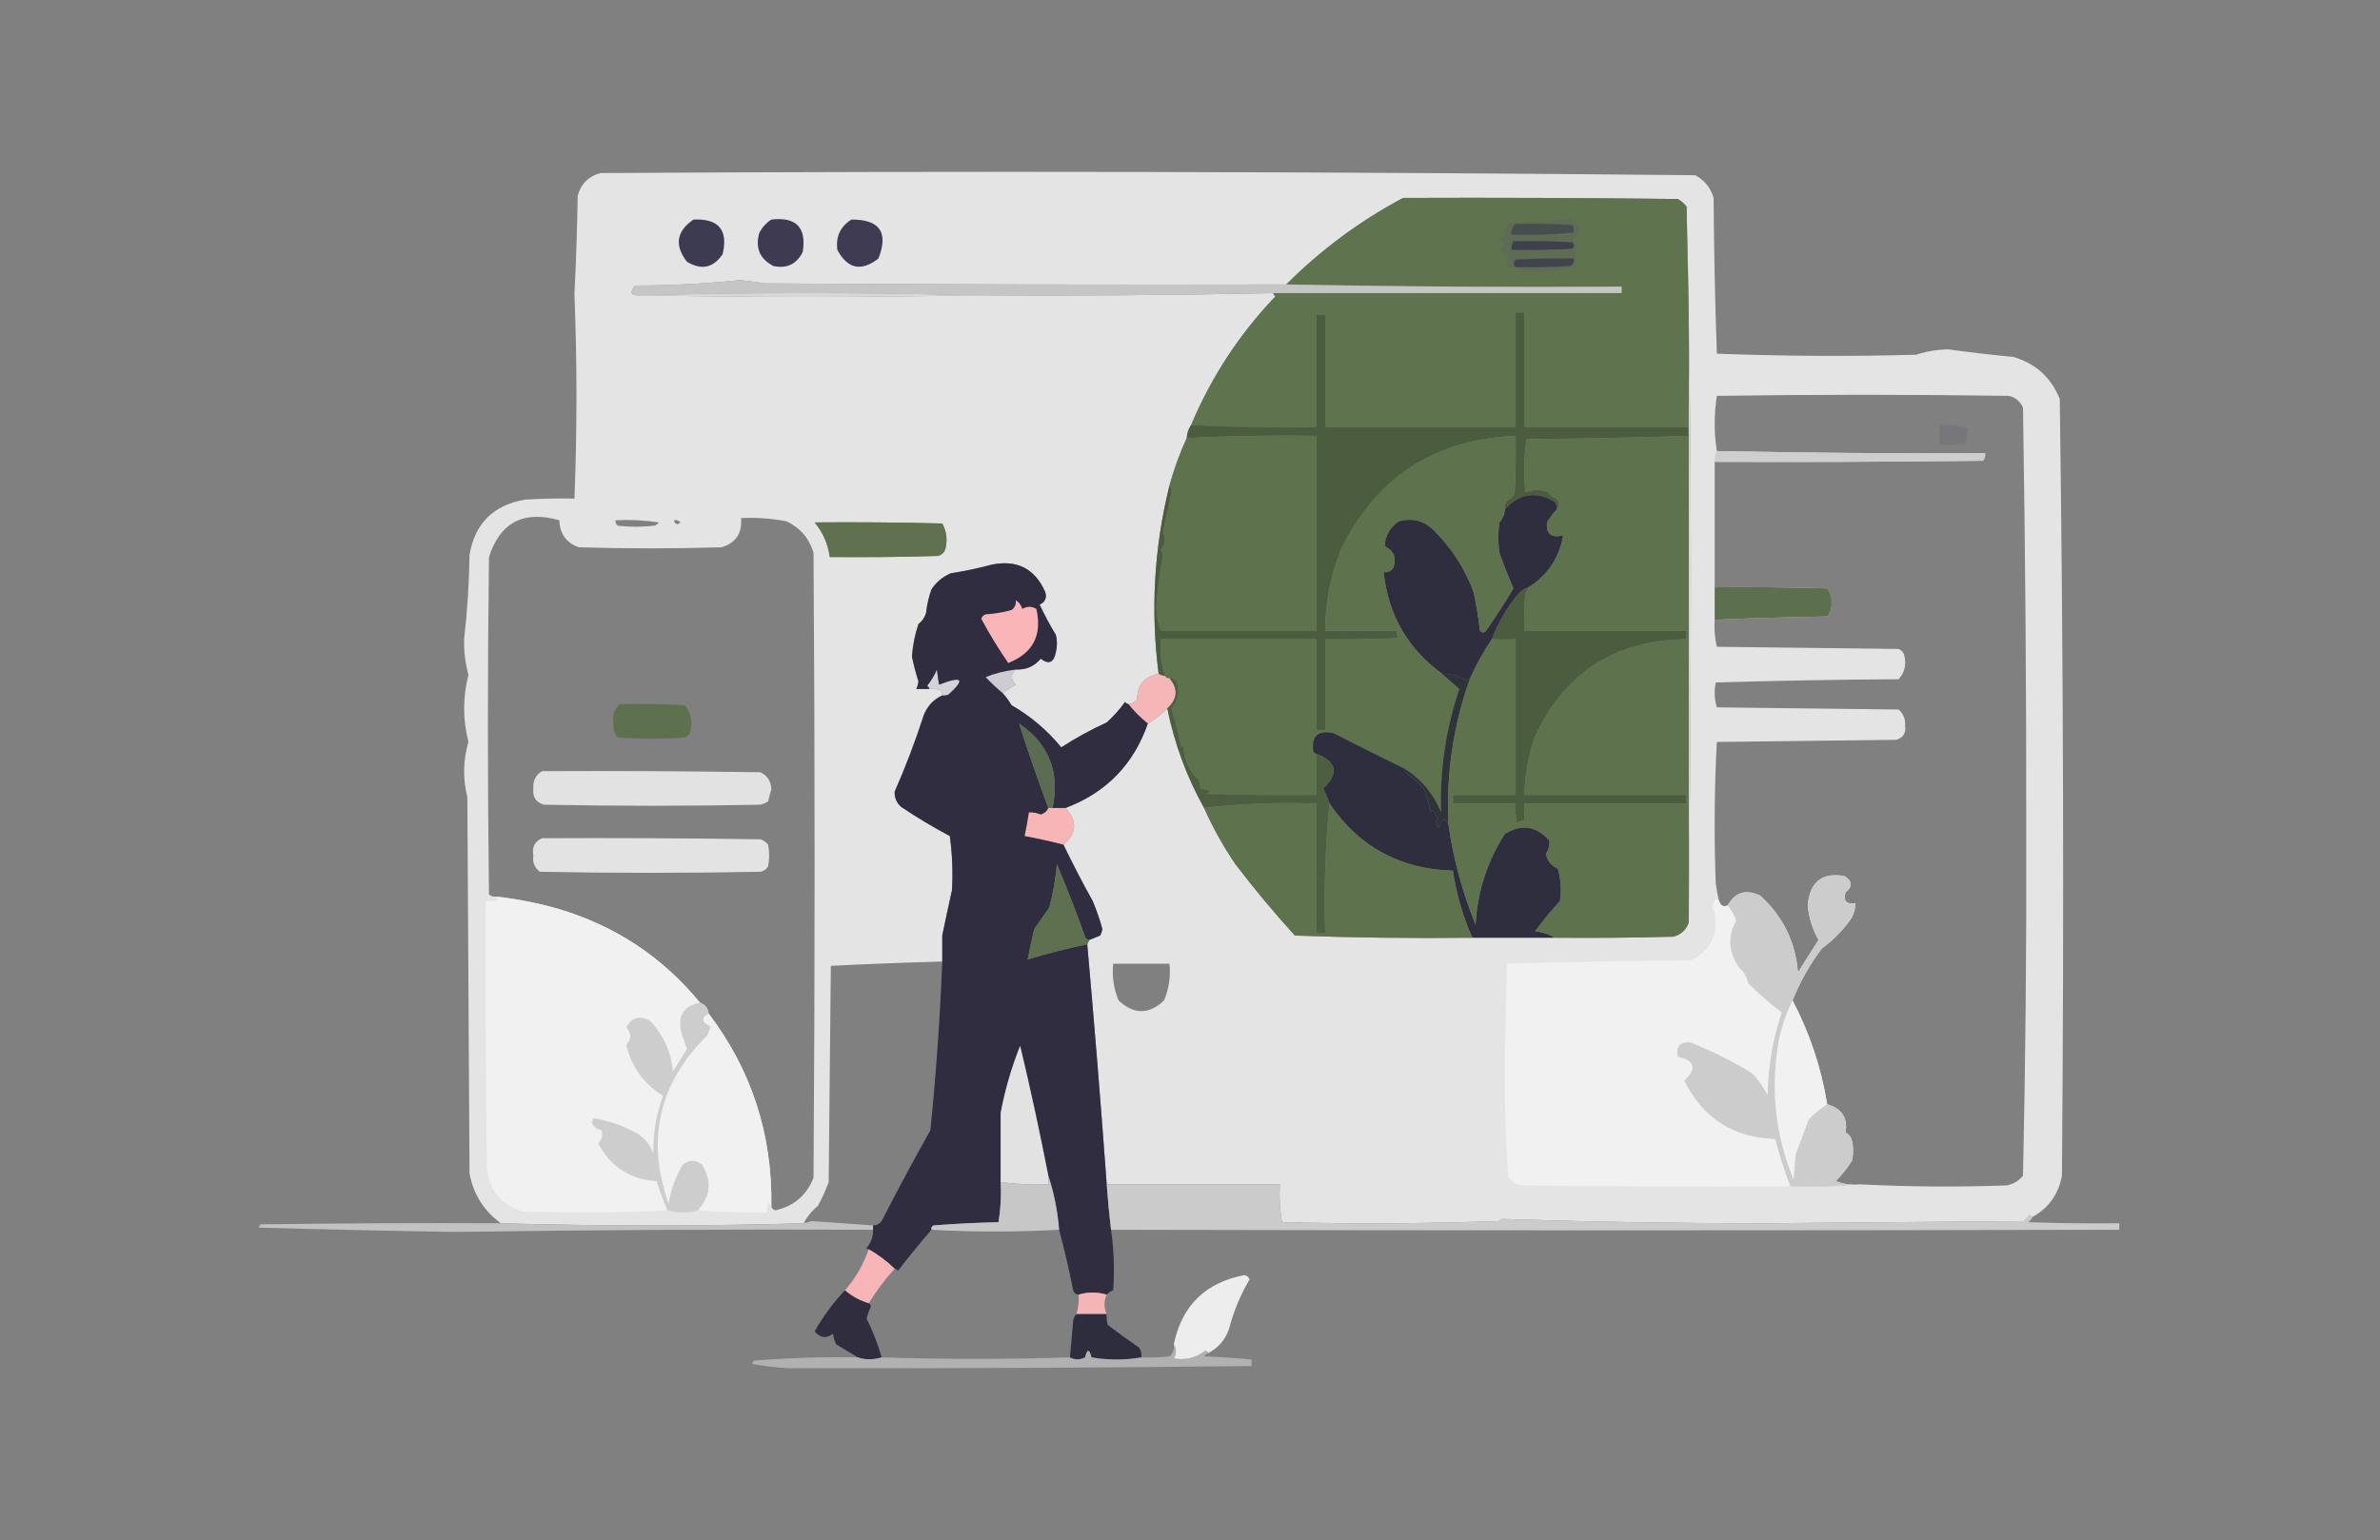 <?xml version="1.0" encoding="UTF-8"?>
<!DOCTYPE svg PUBLIC "-//W3C//DTD SVG 1.1//EN" "http://www.w3.org/Graphics/SVG/1.1/DTD/svg11.dtd">
<svg xmlns="http://www.w3.org/2000/svg" version="1.1" width="1100px" height="712px" style="shape-rendering:geometricPrecision; text-rendering:geometricPrecision; image-rendering:optimizeQuality; fill-rule:evenodd; clip-rule:evenodd" xmlns:xlink="http://www.w3.org/1999/xlink">
<rect width="100%" height="100%" fill="#808080" stroke="none"/>
<g><path style="opacity:0.984" fill="#e5e5e5" d="M 939.5,562.5 C 938.883,562.389 938.383,562.056 938,561.5C 937.355,562.646 936.522,563.646 935.5,564.5C 895.333,564.833 855.167,565.167 815,565.5C 774.455,565.497 734.122,564.83 694,563.5C 693.617,564.056 693.117,564.389 692.5,564.5C 684.994,560.197 679.827,553.864 677,545.5C 676.215,511.808 675.049,478.308 673.5,445C 652.01,445.827 630.51,445.66 609,444.5C 603.201,444.434 597.534,445.101 592,446.5C 591.5,480.165 591.333,513.832 591.5,547.5C 564.833,547.5 538.167,547.5 511.5,547.5C 508.801,510.479 505.801,473.479 502.5,436.5C 502.833,435.833 503.167,435.167 503.5,434.5C 505.167,433.833 506.833,433.167 508.5,432.5C 538.5,432.5 568.5,432.5 598.5,432.5C 625.789,433.483 653.122,433.816 680.5,433.5C 693.167,433.5 705.833,433.5 718.5,433.5C 736.836,433.667 755.17,433.5 773.5,433C 776.961,432.038 779.295,429.872 780.5,426.5C 781.167,371.501 781.5,316.334 781.5,261C 781.5,205.496 780.833,150.329 779.5,95.5C 778.426,94.115 777.093,92.949 775.5,92C 733.168,91.5 690.835,91.333 648.5,91.5C 526.444,91.006 404.444,91.506 282.5,93C 280.513,94.319 279.346,96.152 279,98.5C 278.833,104 278.667,109.5 278.5,115C 278.506,153.141 278.673,191.308 279,229.5C 305.428,230.329 331.928,230.829 358.5,231C 365.935,232.211 371.935,235.711 376.5,241.5C 380.374,246.109 382.707,251.442 383.5,257.5C 383.334,261.846 383.501,266.179 384,270.5C 384.75,271.126 385.584,271.626 386.5,272C 401.163,272.5 415.83,272.667 430.5,272.5C 429.242,276.036 428.409,279.703 428,283.5C 427.303,285.584 426.136,287.251 424.5,288.5C 410.753,287.862 397.253,288.529 384,290.5C 383.207,294.423 383.374,298.256 384.5,302C 396.837,302.487 409.171,302.987 421.5,303.5C 422.267,307.274 423.267,311.107 424.5,315C 424.352,316.256 424.018,317.423 423.5,318.5C 411.829,318.333 400.162,318.5 388.5,319C 387.584,319.374 386.75,319.874 386,320.5C 383.584,357.104 382.917,393.771 384,430.5C 400.929,432.478 418.095,433.144 435.5,432.5C 435.5,436.5 435.5,440.5 435.5,444.5C 418.386,444.97 401.219,445.636 384,446.5C 383.667,479.833 383.333,513.167 383,546.5C 381.607,550.286 379.941,553.952 378,557.5C 375.218,559.771 373.051,562.437 371.5,565.5C 325.139,566.824 278.473,566.824 231.5,565.5C 223.645,559.801 218.812,552.135 217,542.5C 216.667,484.5 216.333,426.5 216,368.5C 213.86,359.94 214.027,351.44 216.5,343C 213.872,332.672 213.872,322.339 216.5,312C 215.054,306.611 214.388,301.111 214.5,295.5C 215.998,282.576 216.831,269.576 217,256.5C 219.46,242.04 227.96,233.54 242.5,231C 250.159,230.5 257.826,230.334 265.5,230.5C 266.74,198.996 266.74,167.496 265.5,136C 266.26,120.846 266.76,105.68 267,90.5C 268.5,85 272,81.5 277.5,80C 446.222,79.004 614.889,79.337 783.5,81C 787.817,83.315 790.65,86.815 792,91.5C 792.167,115.507 792.667,139.507 793.5,163.5C 824.125,164.659 854.791,164.825 885.5,164C 890.379,162.429 895.379,161.596 900.5,161.5C 910.45,162.886 920.45,164.052 930.5,165C 940.84,168.007 948.007,174.507 952,184.5C 953.659,304.124 953.992,423.79 953,543.5C 951.414,552.039 946.914,558.372 939.5,562.5 Z M 648.5,91.5 C 628.528,102.134 610.528,115.468 594.5,131.5C 514.166,131.667 433.833,131.5 353.5,131C 349.679,130.406 345.845,129.906 342,129.5C 325.89,131.148 309.723,131.981 293.5,132C 290.697,135.41 291.697,136.91 296.5,136.5C 347.474,137.549 398.474,137.549 449.5,136.5C 495.876,136.823 542.209,136.49 588.5,135.5C 588.611,136.117 588.944,136.617 589.5,137C 572.871,154.415 559.871,174.249 550.5,196.5C 549.27,198.297 548.604,200.297 548.5,202.5C 545.261,209.545 542.594,216.878 540.5,224.5C 533.396,253.176 531.729,282.176 535.5,311.5C 528.925,312.745 525.592,316.745 525.5,323.5C 524.423,324.705 523.09,325.372 521.5,325.5C 520.883,325.389 520.383,325.056 520,324.5C 517.518,327.949 514.685,331.116 511.5,334C 504.211,337.311 497.211,341.144 490.5,345.5C 484.028,337.596 476.361,331.096 467.5,326C 466.303,323.985 464.97,322.151 463.5,320.5C 465.289,318.993 467.289,317.66 469.5,316.5C 467.051,314.027 467.051,311.694 469.5,309.5C 474.243,309.703 478.076,308.036 481,304.5C 484.721,307.344 487.054,306.344 488,301.5C 488.667,298.833 488.667,296.167 488,293.5C 485.231,288.961 482.731,284.294 480.5,279.5C 483.144,278.259 483.977,276.259 483,273.5C 478.244,262.871 470.078,258.705 458.5,261C 452.237,262.695 445.904,264.029 439.5,265C 435.7,266.642 432.7,269.142 430.5,272.5C 415.83,272.667 401.163,272.5 386.5,272C 385.584,271.626 384.75,271.126 384,270.5C 383.501,266.179 383.334,261.846 383.5,257.5C 400.17,257.667 416.837,257.5 433.5,257C 435.333,256.5 436.5,255.333 437,253.5C 437.956,249.428 437.456,245.595 435.5,242C 415.836,241.5 396.169,241.333 376.5,241.5C 371.935,235.711 365.935,232.211 358.5,231C 331.928,230.829 305.428,230.329 279,229.5C 278.673,191.308 278.506,153.141 278.5,115C 278.667,109.5 278.833,104 279,98.5C 279.346,96.152 280.513,94.319 282.5,93C 404.444,91.506 526.444,91.006 648.5,91.5 Z M 859.5,547.5 C 855.625,547.915 851.958,547.415 848.5,546C 851.361,543.106 853.861,539.939 856,536.5C 856.667,533.5 856.667,530.5 856,527.5C 855.585,525.709 854.585,524.376 853,523.5C 854.108,516.747 851.274,512.413 844.5,510.5C 841.758,493.607 836.425,477.607 828.5,462.5C 831.938,453.897 836.438,445.897 842,438.5C 847,434.833 851.333,430.5 855,425.5C 856.707,423.091 857.54,420.425 857.5,417.5C 853.323,418.158 851.823,416.492 853,412.5C 856.348,409.846 856.182,407.346 852.5,405C 842.165,403.136 836.498,407.636 835.5,418.5C 836.012,424.192 837.679,429.525 840.5,434.5C 837.333,439.5 834.167,444.5 831,449.5C 829.829,435.324 823.995,423.491 813.5,414C 806.986,410.923 801.986,412.423 798.5,418.5C 796.678,419.429 795.345,418.762 794.5,416.5C 793.895,413.873 793.395,411.207 793,408.5C 792.173,386.594 792.34,364.76 793.5,343C 821.167,342.667 848.833,342.333 876.5,342C 879.683,340.982 881.016,338.815 880.5,335.5C 880.742,332.486 879.742,329.986 877.5,328C 849.5,327.667 821.5,327.333 793.5,327C 792.374,323.256 792.207,319.423 793,315.5C 821.095,314.671 849.261,314.171 877.5,314C 880.428,310.743 881.262,306.909 880,302.5C 879.5,301.333 878.667,300.5 877.5,300C 849.5,299.667 821.5,299.333 793.5,299C 792.536,294.934 792.203,290.767 792.5,286.5C 809.621,285.791 826.954,285.291 844.5,285C 846.045,283.178 846.712,281.011 846.5,278.5C 846.712,275.989 846.045,273.822 844.5,272C 827.17,271.5 809.837,271.333 792.5,271.5C 792.5,252.167 792.5,232.833 792.5,213.5C 833.835,213.667 875.168,213.5 916.5,213C 917.337,211.989 917.67,210.822 917.5,209.5C 876.177,209.7 834.843,209.366 793.5,208.5C 792.172,200.098 792.172,191.598 793.5,183C 838.5,182.333 883.5,182.333 928.5,183C 931.573,183.739 933.74,185.572 935,188.5C 936.068,254.161 936.568,319.828 936.5,385.5C 936.654,438.197 936.154,490.864 935,543.5C 933.048,545.894 930.548,547.394 927.5,548C 904.761,548.822 882.094,548.655 859.5,547.5 Z M 356.5,557.5 C 356.985,524.292 347.318,494.625 327.5,468.5C 327.226,466.019 325.893,464.353 323.5,463.5C 306.101,442.282 284.101,427.782 257.5,420C 248.294,417.411 238.96,415.577 229.5,414.5C 228.178,414.67 227.011,414.337 226,413.5C 225.333,361.5 225.333,309.5 226,257.5C 231.125,241.516 241.959,235.849 258.5,240.5C 258.703,246.756 261.703,250.923 267.5,253C 289.5,253.667 311.5,253.667 333.5,253C 340.085,251.02 343.085,246.52 342.5,239.5C 349.574,239.161 356.574,239.661 363.5,241C 369.82,243.986 373.987,248.819 376,255.5C 376.667,351.833 376.667,448.167 376,544.5C 372.795,552.537 366.961,557.537 358.5,559.5C 357.287,559.253 356.62,558.586 356.5,557.5 Z M 284.5,240.5 C 291.2,240.17 297.866,240.503 304.5,241.5C 303.975,242.192 303.308,242.692 302.5,243C 296.833,243.667 291.167,243.667 285.5,243C 284.748,242.329 284.414,241.496 284.5,240.5 Z M 311.5,240.5 C 312.675,240.281 313.675,240.614 314.5,241.5C 312.948,242.798 311.948,242.465 311.5,240.5 Z M 424.5,288.5 C 422.861,293.36 421.861,298.36 421.5,303.5C 409.171,302.987 396.837,302.487 384.5,302C 383.374,298.256 383.207,294.423 384,290.5C 397.253,288.529 410.753,287.862 424.5,288.5 Z M 423.5,318.5 C 425.5,318.5 427.5,318.5 429.5,318.5C 431.199,318.34 432.866,318.506 434.5,319C 435.252,319.671 435.586,320.504 435.5,321.5C 431.515,323.321 428.681,326.321 427,330.5C 423.07,342.634 418.57,354.467 413.5,366C 413.408,368.814 414.408,371.147 416.5,373C 423.751,377.877 431.251,382.377 439,386.5C 440.142,394.811 440.475,403.145 440,411.5C 438.433,418.5 436.933,425.5 435.5,432.5C 418.095,433.144 400.929,432.478 384,430.5C 382.917,393.771 383.584,357.104 386,320.5C 386.75,319.874 387.584,319.374 388.5,319C 400.162,318.5 411.829,318.333 423.5,318.5 Z M 539.5,327.5 C 542.819,343.799 548.486,359.133 556.5,373.5C 560.549,382.596 565.382,391.263 571,399.5C 579.706,410.931 588.873,421.931 598.5,432.5C 568.5,432.5 538.5,432.5 508.5,432.5C 508.982,431.584 509.315,430.584 509.5,429.5C 508.298,425.06 506.798,420.726 505,416.5C 500.24,407.924 495.74,399.257 491.5,390.5C 497.699,385.224 498.033,379.558 492.5,373.5C 511.264,366.404 523.93,353.404 530.5,334.5C 533.786,332.549 536.786,330.215 539.5,327.5 Z M 692.5,564.5 C 659.336,565.664 626.003,565.831 592.5,565C 591.525,559.259 591.192,553.425 591.5,547.5C 591.333,513.832 591.5,480.165 592,446.5C 597.534,445.101 603.201,444.434 609,444.5C 630.51,445.66 652.01,445.827 673.5,445C 675.049,478.308 676.215,511.808 677,545.5C 679.827,553.864 684.994,560.197 692.5,564.5 Z M 514.5,445.5 C 523.167,445.5 531.833,445.5 540.5,445.5C 541.111,451.434 540.278,457.1 538,462.5C 531.033,469.079 524.033,469.079 517,462.5C 514.722,457.1 513.889,451.434 514.5,445.5 Z"/></g>
<g><path style="opacity:1" fill="#5f734f" d="M 648.5,91.5 C 690.835,91.333 733.168,91.5 775.5,92C 777.093,92.949 778.426,94.115 779.5,95.5C 780.493,129.427 780.826,163.427 780.5,197.5C 755.167,197.5 729.833,197.5 704.5,197.5C 704.5,179.833 704.5,162.167 704.5,144.5C 703.167,144.5 701.833,144.5 700.5,144.5C 700.5,162.167 700.5,179.833 700.5,197.5C 671.167,197.5 641.833,197.5 612.5,197.5C 612.5,180.167 612.5,162.833 612.5,145.5C 611.167,145.5 609.833,145.5 608.5,145.5C 608.5,162.833 608.5,180.167 608.5,197.5C 589.091,197.82 569.757,197.487 550.5,196.5C 559.871,174.249 572.871,154.415 589.5,137C 588.944,136.617 588.611,136.117 588.5,135.5C 642.167,135.5 695.833,135.5 749.5,135.5C 749.5,134.5 749.5,133.5 749.5,132.5C 697.664,132.832 645.997,132.499 594.5,131.5C 610.528,115.468 628.528,102.134 648.5,91.5 Z"/></g>
<g><path style="opacity:1" fill="#3d3b52" d="M 320.5,101.5 C 332.127,100.954 336.627,106.287 334,117.5C 329.66,123.864 324.16,125.031 317.5,121C 311.629,113.397 312.629,106.897 320.5,101.5 Z"/></g>
<g><path style="opacity:1" fill="#3e3b53" d="M 393.5,101.5 C 406.599,101.42 410.766,107.42 406,119.5C 398.069,125.679 391.735,124.345 387,115.5C 386.209,109.417 388.376,104.75 393.5,101.5 Z"/></g>
<g><path style="opacity:1" fill="#3d3a52" d="M 356.5,101.5 C 367.99,100.156 372.824,105.156 371,116.5C 368.182,122.108 363.682,124.275 357.5,123C 351.092,119.677 348.925,114.511 351,107.5C 352.36,104.977 354.193,102.977 356.5,101.5 Z"/></g>
<g><path style="opacity:1" fill="#5e6c56" d="M 700.5,123.5 C 699.167,123.5 697.833,123.5 696.5,123.5C 696.357,121.738 696.691,120.071 697.5,118.5C 696.167,117.5 694.833,116.5 693.5,115.5C 694.167,114.5 694.833,113.5 695.5,112.5C 694.5,111.667 693.5,110.833 692.5,110C 693.766,109.691 694.933,109.191 696,108.5C 696.14,106.479 696.307,104.645 696.5,103C 705.515,102.717 714.515,102.217 723.5,101.5C 726.993,101.072 729.326,102.406 730.5,105.5C 730.069,107.766 728.736,109.266 726.5,110C 727.804,110.804 728.471,111.971 728.5,113.5C 728.063,116.949 728.063,120.282 728.5,123.5C 724.966,124.131 721.466,124.798 718,125.5C 714,125.5 710,125.5 706,125.5C 704.052,124.891 702.218,124.224 700.5,123.5 Z"/></g>
<g><path style="opacity:1" fill="#3e404c" d="M 699.5,111.5 C 708.506,111.334 717.506,111.5 726.5,112C 727.833,113 727.833,114 726.5,115C 717.173,115.5 707.839,115.666 698.5,115.5C 698.433,114.041 698.766,112.708 699.5,111.5 Z"/></g>
<g><path style="opacity:1" fill="#464e4e" d="M 700.5,103.5 C 709.173,103.334 717.84,103.5 726.5,104C 727.517,105.049 727.684,106.216 727,107.5C 717.583,108.485 708.083,108.818 698.5,108.5C 698.365,106.446 699.032,104.779 700.5,103.5 Z"/></g>
<g><path style="opacity:1" fill="#41444d" d="M 700.5,123.5 C 699.316,122.312 699.316,121.145 700.5,120C 709.494,119.5 718.494,119.334 727.5,119.5C 727.64,121.124 726.973,122.29 725.5,123C 717.173,123.5 708.84,123.666 700.5,123.5 Z"/></g>
<g><path style="opacity:0.919" fill="#cacbca" d="M 594.5,131.5 C 645.997,132.499 697.664,132.832 749.5,132.5C 749.5,133.5 749.5,134.5 749.5,135.5C 695.833,135.5 642.167,135.5 588.5,135.5C 542.209,136.49 495.876,136.823 449.5,136.5C 398.5,135.167 347.5,135.167 296.5,136.5C 291.697,136.91 290.697,135.41 293.5,132C 309.723,131.981 325.89,131.148 342,129.5C 345.845,129.906 349.679,130.406 353.5,131C 433.833,131.5 514.166,131.667 594.5,131.5 Z"/></g>
<g><path style="opacity:0.874" fill="#e5e5e5" d="M 296.5,136.5 C 347.5,135.167 398.5,135.167 449.5,136.5C 398.474,137.549 347.474,137.549 296.5,136.5 Z"/></g>
<g><path style="opacity:1" fill="#4c5d3f" d="M 780.5,197.5 C 780.5,198.833 780.5,200.167 780.5,201.5C 755.572,202.324 730.572,202.824 705.5,203C 704.352,211.088 704.185,219.254 705,227.5C 708.455,226.209 711.955,226.209 715.5,227.5C 716.436,228.974 717.77,229.974 719.5,230.5C 720.788,232.299 720.788,233.965 719.5,235.5C 719.67,234.178 719.337,233.011 718.5,232C 709.938,226.902 702.272,228.068 695.5,235.5C 695.238,234.022 695.571,232.689 696.5,231.5C 697.814,230.687 698.981,229.687 700,228.5C 700.5,219.506 700.666,210.506 700.5,201.5C 663.323,203.033 636.49,220.366 620,253.5C 615.026,265.675 612.526,278.341 612.5,291.5C 623.5,291.5 634.5,291.5 645.5,291.5C 645.33,292.822 645.663,293.989 646.5,295C 635.172,295.5 623.838,295.667 612.5,295.5C 612.5,309.5 612.5,323.5 612.5,337.5C 611.167,337.5 609.833,337.5 608.5,337.5C 608.5,323.5 608.5,309.5 608.5,295.5C 584.5,295.5 560.5,295.5 536.5,295.5C 536.051,301.359 536.717,307.025 538.5,312.5C 537.391,312.443 536.391,312.11 535.5,311.5C 531.729,282.176 533.396,253.176 540.5,224.5C 541.147,225.274 541.48,226.274 541.5,227.5C 540.229,233.688 538.896,239.854 537.5,246C 539.005,248.856 538.672,251.523 536.5,254C 537.081,254.893 537.415,255.893 537.5,257C 536.119,264.452 535.119,271.952 534.5,279.5C 534.413,283.665 535.08,287.665 536.5,291.5C 560.5,291.5 584.5,291.5 608.5,291.5C 608.5,261.5 608.5,231.5 608.5,201.5C 588.454,201.19 568.454,201.524 548.5,202.5C 548.604,200.297 549.27,198.297 550.5,196.5C 569.757,197.487 589.091,197.82 608.5,197.5C 608.5,180.167 608.5,162.833 608.5,145.5C 609.833,145.5 611.167,145.5 612.5,145.5C 612.5,162.833 612.5,180.167 612.5,197.5C 641.833,197.5 671.167,197.5 700.5,197.5C 700.5,179.833 700.5,162.167 700.5,144.5C 701.833,144.5 703.167,144.5 704.5,144.5C 704.5,162.167 704.5,179.833 704.5,197.5C 729.833,197.5 755.167,197.5 780.5,197.5 Z"/></g>
<g><path style="opacity:0.192" fill="#555266" d="M 896.5,196.5 C 901.032,196.069 905.365,196.569 909.5,198C 909.167,200.333 908.833,202.667 908.5,205C 904.514,205.499 900.514,205.666 896.5,205.5C 896.5,202.5 896.5,199.5 896.5,196.5 Z"/></g>
<g><path style="opacity:1" fill="#5e724d" d="M 540.5,224.5 C 542.594,216.878 545.261,209.545 548.5,202.5C 568.454,201.524 588.454,201.19 608.5,201.5C 608.5,231.5 608.5,261.5 608.5,291.5C 584.5,291.5 560.5,291.5 536.5,291.5C 535.08,287.665 534.413,283.665 534.5,279.5C 535.119,271.952 536.119,264.452 537.5,257C 537.415,255.893 537.081,254.893 536.5,254C 538.672,251.523 539.005,248.856 537.5,246C 538.896,239.854 540.229,233.688 541.5,227.5C 541.48,226.274 541.147,225.274 540.5,224.5 Z"/></g>
<g><path style="opacity:0.896" fill="#cccccd" d="M 793.5,208.5 C 834.843,209.366 876.177,209.7 917.5,209.5C 917.67,210.822 917.337,211.989 916.5,213C 875.168,213.5 833.835,213.667 792.5,213.5C 792.366,211.708 792.699,210.042 793.5,208.5 Z"/></g>
<g><path style="opacity:1" fill="#5f714e" d="M 376.5,241.5 C 396.169,241.333 415.836,241.5 435.5,242C 437.456,245.595 437.956,249.428 437,253.5C 436.5,255.333 435.333,256.5 433.5,257C 416.837,257.5 400.17,257.667 383.5,257.5C 382.707,251.442 380.374,246.109 376.5,241.5 Z"/></g>
<g><path style="opacity:1" fill="#2e2e3e" d="M 719.5,235.5 C 717.832,237.34 716.332,239.34 715,241.5C 714.507,246.822 717.007,248.822 722.5,247.5C 720.651,257.876 715.318,265.876 706.5,271.5C 704.284,272.203 702.451,273.536 701,275.5C 696.112,281.556 692.279,288.223 689.5,295.5C 685.645,301.21 682.312,307.21 679.5,313.5C 678.85,313.804 678.183,314.137 677.5,314.5C 674.169,312.416 670.503,311.416 666.5,311.5C 650.621,299.943 641.621,284.276 639.5,264.5C 641.39,264.703 642.89,264.037 644,262.5C 645.552,257.896 644.218,254.563 640,252.5C 640.184,247.641 642.35,243.807 646.5,241C 653.009,239.241 658.509,240.741 663,245.5C 671.007,253.507 677.007,262.841 681,273.5C 682.32,279.447 683.32,285.447 684,291.5C 684.718,292.451 685.551,292.617 686.5,292C 691.088,285.487 695.422,278.821 699.5,272C 697.134,266.568 694.968,261.068 693,255.5C 692.333,250.833 692.333,246.167 693,241.5C 694.559,239.783 695.392,237.783 695.5,235.5C 702.272,228.068 709.938,226.902 718.5,232C 719.337,233.011 719.67,234.178 719.5,235.5 Z"/></g>
<g><path style="opacity:1" fill="#5d704d" d="M 792.5,271.5 C 809.837,271.333 827.17,271.5 844.5,272C 846.045,273.822 846.712,275.989 846.5,278.5C 846.712,281.011 846.045,283.178 844.5,285C 826.954,285.291 809.621,285.791 792.5,286.5C 792.5,281.5 792.5,276.5 792.5,271.5 Z"/></g>
<g><path style="opacity:1" fill="#4c5c3f" d="M 706.5,271.5 C 706.013,272.473 705.513,273.473 705,274.5C 704.501,280.157 704.334,285.824 704.5,291.5C 729.5,291.5 754.5,291.5 779.5,291.5C 779.5,292.833 779.5,294.167 779.5,295.5C 746.148,295.915 722.648,311.249 709,341.5C 706.311,349.966 704.811,358.633 704.5,367.5C 729.5,367.5 754.5,367.5 779.5,367.5C 779.5,368.833 779.5,370.167 779.5,371.5C 754.5,371.5 729.5,371.5 704.5,371.5C 704.5,374.167 704.5,376.833 704.5,379.5C 703.178,379.33 702.011,379.663 701,380.5C 700.502,377.518 700.335,374.518 700.5,371.5C 690.833,371.5 681.167,371.5 671.5,371.5C 671.5,370.167 671.5,368.833 671.5,367.5C 681.167,367.5 690.833,367.5 700.5,367.5C 700.5,343.5 700.5,319.5 700.5,295.5C 696.622,295.695 692.956,295.695 689.5,295.5C 692.279,288.223 696.112,281.556 701,275.5C 702.451,273.536 704.284,272.203 706.5,271.5 Z"/></g>
<g><path style="opacity:1" fill="#5e724e" d="M 695.5,235.5 C 695.392,237.783 694.559,239.783 693,241.5C 692.333,246.167 692.333,250.833 693,255.5C 694.968,261.068 697.134,266.568 699.5,272C 695.422,278.821 691.088,285.487 686.5,292C 685.551,292.617 684.718,292.451 684,291.5C 683.32,285.447 682.32,279.447 681,273.5C 677.007,262.841 671.007,253.507 663,245.5C 658.509,240.741 653.009,239.241 646.5,241C 642.35,243.807 640.184,247.641 640,252.5C 644.218,254.563 645.552,257.896 644,262.5C 642.89,264.037 641.39,264.703 639.5,264.5C 641.621,284.276 650.621,299.943 666.5,311.5C 669.176,313.836 671.842,316.169 674.5,318.5C 668.266,336.969 665.433,355.969 666,375.5C 662.632,367.11 657.132,360.444 649.5,355.5C 638.467,350.15 627.467,344.65 616.5,339C 609.17,337.334 606.003,340.167 607,347.5C 607.383,348.056 607.883,348.389 608.5,348.5C 608.5,354.833 608.5,361.167 608.5,367.5C 591.497,367.667 574.497,367.5 557.5,367C 558.308,366.692 558.975,366.192 559.5,365.5C 558.033,365.277 556.533,364.944 555,364.5C 554.667,363.167 554.333,361.833 554,360.5C 549.338,356.265 547.005,350.932 547,344.5C 546.667,344.833 546.333,345.167 546,345.5C 544.67,339.387 543.17,333.387 541.5,327.5C 544.394,324.03 545.227,320.03 544,315.5C 543.184,314.177 542.017,313.511 540.5,313.5C 539.508,313.672 538.842,313.338 538.5,312.5C 536.717,307.025 536.051,301.359 536.5,295.5C 560.5,295.5 584.5,295.5 608.5,295.5C 608.5,309.5 608.5,323.5 608.5,337.5C 609.833,337.5 611.167,337.5 612.5,337.5C 612.5,323.5 612.5,309.5 612.5,295.5C 623.838,295.667 635.172,295.5 646.5,295C 645.663,293.989 645.33,292.822 645.5,291.5C 634.5,291.5 623.5,291.5 612.5,291.5C 612.526,278.341 615.026,265.675 620,253.5C 636.49,220.366 663.323,203.033 700.5,201.5C 700.666,210.506 700.5,219.506 700,228.5C 698.981,229.687 697.814,230.687 696.5,231.5C 695.571,232.689 695.238,234.022 695.5,235.5 Z"/></g>
<g><path style="opacity:1" fill="#d5ddcf" d="M 779.5,95.5 C 780.833,150.329 781.5,205.496 781.5,261C 781.5,316.334 781.167,371.501 780.5,426.5C 780.5,351.5 780.5,276.5 780.5,201.5C 780.5,200.167 780.5,198.833 780.5,197.5C 780.826,163.427 780.493,129.427 779.5,95.5 Z"/></g>
<g><path style="opacity:1" fill="#cfcbd2" d="M 469.5,309.5 C 467.051,311.694 467.051,314.027 469.5,316.5C 467.289,317.66 465.289,318.993 463.5,320.5C 460.703,318.205 458.036,315.705 455.5,313C 459.962,311.218 464.629,310.051 469.5,309.5 Z"/></g>
<g><path style="opacity:1" fill="#d4d3da" d="M 435.5,321.5 C 435.586,320.504 435.252,319.671 434.5,319C 432.866,318.506 431.199,318.34 429.5,318.5C 429.389,317.883 429.056,317.383 428.5,317C 430.372,314.707 431.872,312.207 433,309.5C 433.333,311.833 433.667,314.167 434,316.5C 444.835,312.342 446.335,313.842 438.5,321C 437.552,321.483 436.552,321.649 435.5,321.5 Z"/></g>
<g><path style="opacity:1" fill="#2e3438" d="M 666.5,311.5 C 670.503,311.416 674.169,312.416 677.5,314.5C 678.183,314.137 678.85,313.804 679.5,313.5C 671.622,335.441 668.289,358.108 669.5,381.5C 668.118,377.855 666.618,378.189 665,382.5C 663.256,381.351 663.089,380.017 664.5,378.5C 663.917,376.998 663.084,375.665 662,374.5C 661.667,374.833 661.333,375.167 661,375.5C 660.466,371.695 659.466,368.029 658,364.5C 655.655,361.823 652.988,359.49 650,357.5C 649.536,356.906 649.369,356.239 649.5,355.5C 657.132,360.444 662.632,367.11 666,375.5C 665.433,355.969 668.266,336.969 674.5,318.5C 671.842,316.169 669.176,313.836 666.5,311.5 Z"/></g>
<g><path style="opacity:1" fill="#5e714e" d="M 286.5,325.5 C 296.506,325.334 306.506,325.5 316.5,326C 319.36,329.681 320.193,333.848 319,338.5C 318.5,339.667 317.667,340.5 316.5,341C 306.167,341.667 295.833,341.667 285.5,341C 283.941,339.004 283.274,336.671 283.5,334C 283.046,330.517 284.046,327.684 286.5,325.5 Z"/></g>
<g><path style="opacity:1" fill="#f5b6b7" d="M 535.5,311.5 C 536.391,312.11 537.391,312.443 538.5,312.5C 538.842,313.338 539.508,313.672 540.5,313.5C 544.647,318.45 544.313,323.116 539.5,327.5C 536.786,330.215 533.786,332.549 530.5,334.5C 527.167,331.833 524.167,328.833 521.5,325.5C 523.09,325.372 524.423,324.705 525.5,323.5C 525.592,316.745 528.925,312.745 535.5,311.5 Z"/></g>
<g><path style="opacity:1" fill="#2f2e3f" d="M 649.5,355.5 C 649.369,356.239 649.536,356.906 650,357.5C 652.988,359.49 655.655,361.823 658,364.5C 659.466,368.029 660.466,371.695 661,375.5C 661.333,375.167 661.667,374.833 662,374.5C 663.084,375.665 663.917,376.998 664.5,378.5C 663.089,380.017 663.256,381.351 665,382.5C 666.618,378.189 668.118,377.855 669.5,381.5C 671.77,397.239 675.937,412.572 682,427.5C 682.787,412.367 687.287,398.367 695.5,385.5C 703.194,380.752 710.028,381.752 716,388.5C 716.345,390.677 715.845,392.677 714.5,394.5C 715.068,397.894 716.902,400.227 720,401.5C 721.418,406.428 721.751,411.428 721,416.5C 716.928,420.983 713.094,425.649 709.5,430.5C 712.939,430.906 715.939,431.906 718.5,433.5C 705.833,433.5 693.167,433.5 680.5,433.5C 676.085,423.586 673.085,413.253 671.5,402.5C 647.059,401.786 628.059,391.453 614.5,371.5C 613.692,369.074 612.692,366.741 611.5,364.5C 618.903,357.583 617.903,352.249 608.5,348.5C 607.883,348.389 607.383,348.056 607,347.5C 606.003,340.167 609.17,337.334 616.5,339C 627.467,344.65 638.467,350.15 649.5,355.5 Z"/></g>
<g><path style="opacity:0.978" fill="#e4e4e4" d="M 250.5,356.5 C 284.168,356.333 317.835,356.5 351.5,357C 354.751,358.59 356.417,361.257 356.5,365C 355.922,366.811 355.422,368.645 355,370.5C 353.933,371.191 352.766,371.691 351.5,372C 318.167,372.667 284.833,372.667 251.5,372C 247.745,371.011 246.078,368.511 246.5,364.5C 246.282,360.934 247.616,358.268 250.5,356.5 Z"/></g>
<g><path style="opacity:1" fill="#4e5f41" d="M 540.5,313.5 C 542.017,313.511 543.184,314.177 544,315.5C 545.227,320.03 544.394,324.03 541.5,327.5C 543.17,333.387 544.67,339.387 546,345.5C 546.333,345.167 546.667,344.833 547,344.5C 547.005,350.932 549.338,356.265 554,360.5C 554.333,361.833 554.667,363.167 555,364.5C 556.533,364.944 558.033,365.277 559.5,365.5C 558.975,366.192 558.308,366.692 557.5,367C 574.497,367.5 591.497,367.667 608.5,367.5C 608.5,361.167 608.5,354.833 608.5,348.5C 617.903,352.249 618.903,357.583 611.5,364.5C 612.692,366.741 613.692,369.074 614.5,371.5C 612.512,391.139 611.845,411.139 612.5,431.5C 611.167,431.5 609.833,431.5 608.5,431.5C 608.5,411.5 608.5,391.5 608.5,371.5C 590.801,370.847 573.468,371.514 556.5,373.5C 548.486,359.133 542.819,343.799 539.5,327.5C 544.313,323.116 544.647,318.45 540.5,313.5 Z"/></g>
<g><path style="opacity:1" fill="#5f724e" d="M 780.5,201.5 C 780.5,276.5 780.5,351.5 780.5,426.5C 779.295,429.872 776.961,432.038 773.5,433C 755.17,433.5 736.836,433.667 718.5,433.5C 715.939,431.906 712.939,430.906 709.5,430.5C 713.094,425.649 716.928,420.983 721,416.5C 721.751,411.428 721.418,406.428 720,401.5C 716.902,400.227 715.068,397.894 714.5,394.5C 715.845,392.677 716.345,390.677 716,388.5C 710.028,381.752 703.194,380.752 695.5,385.5C 687.287,398.367 682.787,412.367 682,427.5C 675.937,412.572 671.77,397.239 669.5,381.5C 668.289,358.108 671.622,335.441 679.5,313.5C 682.312,307.21 685.645,301.21 689.5,295.5C 692.956,295.695 696.622,295.695 700.5,295.5C 700.5,319.5 700.5,343.5 700.5,367.5C 690.833,367.5 681.167,367.5 671.5,367.5C 671.5,368.833 671.5,370.167 671.5,371.5C 681.167,371.5 690.833,371.5 700.5,371.5C 700.335,374.518 700.502,377.518 701,380.5C 702.011,379.663 703.178,379.33 704.5,379.5C 704.5,376.833 704.5,374.167 704.5,371.5C 729.5,371.5 754.5,371.5 779.5,371.5C 779.5,370.167 779.5,368.833 779.5,367.5C 754.5,367.5 729.5,367.5 704.5,367.5C 704.811,358.633 706.311,349.966 709,341.5C 722.648,311.249 746.148,295.915 779.5,295.5C 779.5,294.167 779.5,292.833 779.5,291.5C 754.5,291.5 729.5,291.5 704.5,291.5C 704.334,285.824 704.501,280.157 705,274.5C 705.513,273.473 706.013,272.473 706.5,271.5C 715.318,265.876 720.651,257.876 722.5,247.5C 717.007,248.822 714.507,246.822 715,241.5C 716.332,239.34 717.832,237.34 719.5,235.5C 720.788,233.965 720.788,232.299 719.5,230.5C 717.77,229.974 716.436,228.974 715.5,227.5C 711.955,226.209 708.455,226.209 705,227.5C 704.185,219.254 704.352,211.088 705.5,203C 730.572,202.824 755.572,202.324 780.5,201.5 Z"/></g>
<g><path style="opacity:1" fill="#5f724e" d="M 614.5,371.5 C 628.059,391.453 647.059,401.786 671.5,402.5C 673.085,413.253 676.085,423.586 680.5,433.5C 653.122,433.816 625.789,433.483 598.5,432.5C 588.873,421.931 579.706,410.931 571,399.5C 565.382,391.263 560.549,382.596 556.5,373.5C 573.468,371.514 590.801,370.847 608.5,371.5C 608.5,391.5 608.5,411.5 608.5,431.5C 609.833,431.5 611.167,431.5 612.5,431.5C 611.845,411.139 612.512,391.139 614.5,371.5 Z"/></g>
<g><path style="opacity:1" fill="#f8b5b6" d="M 484.5,373.5 C 485.167,373.5 485.833,373.5 486.5,373.5C 488.5,373.5 490.5,373.5 492.5,373.5C 498.033,379.558 497.699,385.224 491.5,390.5C 485.573,388.972 479.573,387.638 473.5,386.5C 474.326,382.864 474.992,379.197 475.5,375.5C 477.401,375.433 479.234,375.767 481,376.5C 482.642,376.022 483.809,375.022 484.5,373.5 Z"/></g>
<g><path style="opacity:0.991" fill="#e4e4e4" d="M 250.5,387.5 C 284.168,387.333 317.835,387.5 351.5,388C 352.931,388.465 354.097,389.299 355,390.5C 355.667,393.833 355.667,397.167 355,400.5C 354.228,401.849 353.061,402.682 351.5,403C 317.5,403.667 283.5,403.667 249.5,403C 247.051,401.137 246.051,398.637 246.5,395.5C 245.784,391.686 247.118,389.019 250.5,387.5 Z"/></g>
<g><path style="opacity:1" fill="#2f2d3f" d="M 469.5,309.5 C 464.629,310.051 459.962,311.218 455.5,313C 458.036,315.705 460.703,318.205 463.5,320.5C 464.97,322.151 466.303,323.985 467.5,326C 476.361,331.096 484.028,337.596 490.5,345.5C 497.211,341.144 504.211,337.311 511.5,334C 514.685,331.116 517.518,327.949 520,324.5C 520.383,325.056 520.883,325.389 521.5,325.5C 524.167,328.833 527.167,331.833 530.5,334.5C 523.93,353.404 511.264,366.404 492.5,373.5C 490.5,373.5 488.5,373.5 486.5,373.5C 489.952,356.902 484.785,343.902 471,334.5C 475.167,347.497 479.667,360.497 484.5,373.5C 483.809,375.022 482.642,376.022 481,376.5C 479.234,375.767 477.401,375.433 475.5,375.5C 474.992,379.197 474.326,382.864 473.5,386.5C 479.573,387.638 485.573,388.972 491.5,390.5C 495.74,399.257 500.24,407.924 505,416.5C 506.798,420.726 508.298,425.06 509.5,429.5C 509.315,430.584 508.982,431.584 508.5,432.5C 506.833,433.167 505.167,433.833 503.5,434.5C 502.503,434.53 501.836,434.03 501.5,433C 497.455,421.695 493.122,410.528 488.5,399.5C 487.881,406.267 486.714,412.933 485,419.5C 482.716,422.827 480.382,426.16 478,429.5C 476.899,434.257 475.899,438.924 475,443.5C 484.054,440.778 493.221,438.445 502.5,436.5C 505.801,473.479 508.801,510.479 511.5,547.5C 512.014,554.656 512.681,561.656 513.5,568.5C 514.835,577.83 515.168,587.163 514.5,596.5C 513.261,596.942 512.261,597.609 511.5,598.5C 507.066,597.206 502.733,597.206 498.5,598.5C 497.25,598.423 496.417,597.756 496,596.5C 494.138,587.055 491.972,577.722 489.5,568.5C 488.824,559.85 487.157,551.517 484.5,543.5C 480.583,523.414 476.249,503.414 471.5,483.5C 467.484,493.546 464.484,503.88 462.5,514.5C 460.07,520.96 457.903,527.627 456,534.5C 448.001,545.328 439.834,555.994 431.5,566.5C 430.662,566.842 430.328,567.508 430.5,568.5C 425.197,574.644 420.031,580.978 415,587.5C 414.617,586.944 414.117,586.611 413.5,586.5C 409.896,583.025 405.896,580.025 401.5,577.5C 401.062,577.565 400.728,577.399 400.5,577C 402.674,574.24 403.674,571.407 403.5,568.5C 403.5,567.833 403.5,567.167 403.5,566.5C 405.592,566.439 407.092,565.439 408,563.5C 415.079,549.674 422.412,536.008 430,522.5C 432.659,496.445 434.492,470.445 435.5,444.5C 435.5,440.5 435.5,436.5 435.5,432.5C 436.933,425.5 438.433,418.5 440,411.5C 440.475,403.145 440.142,394.811 439,386.5C 431.251,382.377 423.751,377.877 416.5,373C 414.408,371.147 413.408,368.814 413.5,366C 418.57,354.467 423.07,342.634 427,330.5C 428.681,326.321 431.515,323.321 435.5,321.5C 436.552,321.649 437.552,321.483 438.5,321C 446.335,313.842 444.835,312.342 434,316.5C 433.667,314.167 433.333,311.833 433,309.5C 431.872,312.207 430.372,314.707 428.5,317C 429.056,317.383 429.389,317.883 429.5,318.5C 427.5,318.5 425.5,318.5 423.5,318.5C 424.018,317.423 424.352,316.256 424.5,315C 423.267,311.107 422.267,307.274 421.5,303.5C 421.861,298.36 422.861,293.36 424.5,288.5C 426.136,287.251 427.303,285.584 428,283.5C 428.409,279.703 429.242,276.036 430.5,272.5C 432.7,269.142 435.7,266.642 439.5,265C 445.904,264.029 452.237,262.695 458.5,261C 470.078,258.705 478.244,262.871 483,273.5C 483.977,276.259 483.144,278.259 480.5,279.5C 482.731,284.294 485.231,288.961 488,293.5C 488.667,296.167 488.667,298.833 488,301.5C 487.054,306.344 484.721,307.344 481,304.5C 478.076,308.036 474.243,309.703 469.5,309.5 Z M 462.5,514.5 C 462.5,525.167 462.5,535.833 462.5,546.5C 462.81,552.758 462.476,558.924 461.5,565C 451.454,565.215 441.454,565.715 431.5,566.5C 439.834,555.994 448.001,545.328 456,534.5C 457.903,527.627 460.07,520.96 462.5,514.5 Z"/></g>
<g><path style="opacity:1" fill="#5c6c53" d="M 486.5,373.5 C 485.833,373.5 485.167,373.5 484.5,373.5C 479.667,360.497 475.167,347.497 471,334.5C 484.785,343.902 489.952,356.902 486.5,373.5 Z"/></g>
<g><path style="opacity:1" fill="#f9b5b7" d="M 469.5,277.5 C 470.943,278.335 471.943,279.668 472.5,281.5C 474.702,280.22 476.868,280.22 479,281.5C 481.763,293.644 477.43,301.977 466,306.5C 461.45,299.9 457.284,293.067 453.5,286C 453.905,285.055 454.572,284.388 455.5,284C 459.584,283.769 463.584,283.102 467.5,282C 469.037,280.89 469.703,279.39 469.5,277.5 Z"/></g>
<g><path style="opacity:0.999" fill="#f1f1f1" d="M 229.5,414.5 C 238.96,415.577 248.294,417.411 257.5,420C 284.101,427.782 306.101,442.282 323.5,463.5C 315.903,464.997 313.07,469.663 315,477.5C 315.833,480 316.667,482.5 317.5,485C 315.349,488.49 313.182,491.99 311,495.5C 310.194,486.396 306.694,478.563 300.5,472C 295.641,469.297 291.975,470.297 289.5,475C 291.902,477.587 291.902,480.254 289.5,483C 291.863,493.226 297.529,501.059 306.5,506.5C 303.305,515.183 301.805,524.183 302,533.5C 300.612,529.447 298.112,526.28 294.5,524C 288.125,520.462 281.459,518.129 274.5,517C 273.978,517.561 273.645,518.228 273.5,519C 274.377,520.867 275.877,522.034 278,522.5C 278.756,524.809 278.256,526.809 276.5,528.5C 282.217,539.381 291.217,545.215 303.5,546C 304.939,550.594 306.606,555.094 308.5,559.5C 286.239,560.655 263.906,560.822 241.5,560C 230.223,556.294 224.723,548.46 225,536.5C 224.5,496.501 224.333,456.501 224.5,416.5C 226.527,416.662 228.527,416.495 230.5,416C 229.944,415.617 229.611,415.117 229.5,414.5 Z"/></g>
<g><path style="opacity:1" fill="#5f7050" d="M 503.5,434.5 C 503.167,435.167 502.833,435.833 502.5,436.5C 493.221,438.445 484.054,440.778 475,443.5C 475.899,438.924 476.899,434.257 478,429.5C 480.382,426.16 482.716,422.827 485,419.5C 486.714,412.933 487.881,406.267 488.5,399.5C 493.122,410.528 497.455,421.695 501.5,433C 501.836,434.03 502.503,434.53 503.5,434.5 Z"/></g>
<g><path style="opacity:1" fill="#f1f1f1" d="M 794.5,416.5 C 795.345,418.762 796.678,419.429 798.5,418.5C 800.18,420.542 801.513,422.876 802.5,425.5C 798.389,433.035 798.889,440.369 804,447.5C 806.106,449.377 807.439,451.71 808,454.5C 812.882,459.386 818.049,463.886 823.5,468C 819.381,480.498 817.214,493.331 817,506.5C 815.114,502.56 812.614,499.06 809.5,496C 800.623,490.586 791.289,485.919 781.5,482C 776.628,481.375 774.628,483.541 775.5,488.5C 783.464,490.326 784.464,493.993 778.5,499.5C 787.046,516.913 801.046,525.913 820.5,526.5C 822.43,533.956 824.763,541.289 827.5,548.5C 785.832,548.667 744.165,548.5 702.5,548C 699.943,547.315 698.109,545.815 697,543.5C 695.885,526.032 695.385,508.532 695.5,491C 695.833,475.833 696.167,460.667 696.5,445.5C 724.791,444.675 753.124,444.175 781.5,444C 790.57,439.482 794.237,432.148 792.5,422C 791.251,419.79 791.418,417.624 793,415.5C 793.383,416.056 793.883,416.389 794.5,416.5 Z"/></g>
<g><path style="opacity:0.999" fill="#f1f1f1" d="M 828.5,462.5 C 836.425,477.607 841.758,493.607 844.5,510.5C 841.542,512.435 838.709,514.768 836,517.5C 834,522.833 832,528.167 830,533.5C 829.667,537.5 829.333,541.5 829,545.5C 820.509,524.889 818.176,503.556 822,481.5C 823.296,474.778 825.462,468.445 828.5,462.5 Z"/></g>
<g><path style="opacity:0.997" fill="#f1f1f1" d="M 327.5,468.5 C 347.318,494.625 356.985,524.292 356.5,557.5C 355.778,557.082 355.278,556.416 355,555.5C 354.506,557.134 354.34,558.801 354.5,560.5C 343.806,560.709 333.14,560.375 322.5,559.5C 328.432,553.103 329.099,546.103 324.5,538.5C 321.579,536.072 318.579,536.072 315.5,538.5C 312.242,544.107 310.075,550.107 309,556.5C 298.519,526.626 304.519,500.626 327,478.5C 327.402,477.128 327.902,475.795 328.5,474.5C 324.179,472.659 323.845,470.659 327.5,468.5 Z"/></g>
<g><path style="opacity:1" fill="#cccccc" d="M 828.5,462.5 C 825.462,468.445 823.296,474.778 822,481.5C 818.176,503.556 820.509,524.889 829,545.5C 829.333,541.5 829.667,537.5 830,533.5C 832,528.167 834,522.833 836,517.5C 838.709,514.768 841.542,512.435 844.5,510.5C 851.274,512.413 854.108,516.747 853,523.5C 854.585,524.376 855.585,525.709 856,527.5C 856.667,530.5 856.667,533.5 856,536.5C 853.861,539.939 851.361,543.106 848.5,546C 851.958,547.415 855.625,547.915 859.5,547.5C 849.013,548.494 838.346,548.828 827.5,548.5C 824.763,541.289 822.43,533.956 820.5,526.5C 801.046,525.913 787.046,516.913 778.5,499.5C 784.464,493.993 783.464,490.326 775.5,488.5C 774.628,483.541 776.628,481.375 781.5,482C 791.289,485.919 800.623,490.586 809.5,496C 812.614,499.06 815.114,502.56 817,506.5C 817.214,493.331 819.381,480.498 823.5,468C 818.049,463.886 812.882,459.386 808,454.5C 807.439,451.71 806.106,449.377 804,447.5C 798.889,440.369 798.389,433.035 802.5,425.5C 801.513,422.876 800.18,420.542 798.5,418.5C 801.986,412.423 806.986,410.923 813.5,414C 823.995,423.491 829.829,435.324 831,449.5C 834.167,444.5 837.333,439.5 840.5,434.5C 837.679,429.525 836.012,424.192 835.5,418.5C 836.498,407.636 842.165,403.136 852.5,405C 856.182,407.346 856.348,409.846 853,412.5C 851.823,416.492 853.323,418.158 857.5,417.5C 857.54,420.425 856.707,423.091 855,425.5C 851.333,430.5 847,434.833 842,438.5C 836.438,445.897 831.938,453.897 828.5,462.5 Z"/></g>
<g><path style="opacity:0.998" fill="#e2e2e3" d="M 484.5,543.5 C 484.5,544.833 484.5,546.167 484.5,547.5C 477.08,547.797 469.746,547.464 462.5,546.5C 462.5,535.833 462.5,525.167 462.5,514.5C 464.484,503.88 467.484,493.546 471.5,483.5C 476.249,503.414 480.583,523.414 484.5,543.5 Z"/></g>
<g><path style="opacity:1" fill="#cdcdcd" d="M 323.5,463.5 C 325.893,464.353 327.226,466.019 327.5,468.5C 323.845,470.659 324.179,472.659 328.5,474.5C 327.902,475.795 327.402,477.128 327,478.5C 304.519,500.626 298.519,526.626 309,556.5C 310.075,550.107 312.242,544.107 315.5,538.5C 318.579,536.072 321.579,536.072 324.5,538.5C 329.099,546.103 328.432,553.103 322.5,559.5C 317.833,560.833 313.167,560.833 308.5,559.5C 306.606,555.094 304.939,550.594 303.5,546C 291.217,545.215 282.217,539.381 276.5,528.5C 278.256,526.809 278.756,524.809 278,522.5C 275.877,522.034 274.377,520.867 273.5,519C 273.645,518.228 273.978,517.561 274.5,517C 281.459,518.129 288.125,520.462 294.5,524C 298.112,526.28 300.612,529.447 302,533.5C 301.805,524.183 303.305,515.183 306.5,506.5C 297.529,501.059 291.863,493.226 289.5,483C 291.902,480.254 291.902,477.587 289.5,475C 291.975,470.297 295.641,469.297 300.5,472C 306.694,478.563 310.194,486.396 311,495.5C 313.182,491.99 315.349,488.49 317.5,485C 316.667,482.5 315.833,480 315,477.5C 313.07,469.663 315.903,464.997 323.5,463.5 Z"/></g>
<g><path style="opacity:0.974" fill="#c9c9ca" d="M 484.5,543.5 C 487.157,551.517 488.824,559.85 489.5,568.5C 469.825,569.585 450.159,569.585 430.5,568.5C 430.328,567.508 430.662,566.842 431.5,566.5C 441.454,565.715 451.454,565.215 461.5,565C 462.476,558.924 462.81,552.758 462.5,546.5C 469.746,547.464 477.08,547.797 484.5,547.5C 484.5,546.167 484.5,544.833 484.5,543.5 Z"/></g>
<g><path style="opacity:0.997" fill="#cbcbcb" d="M 511.5,547.5 C 538.167,547.5 564.833,547.5 591.5,547.5C 591.192,553.425 591.525,559.259 592.5,565C 626.003,565.831 659.336,565.664 692.5,564.5C 693.117,564.389 693.617,564.056 694,563.5C 734.122,564.83 774.455,565.497 815,565.5C 855.167,565.167 895.333,564.833 935.5,564.5C 936.522,563.646 937.355,562.646 938,561.5C 938.383,562.056 938.883,562.389 939.5,562.5C 939.047,563.458 938.381,564.292 937.5,565C 951.496,565.5 965.496,565.667 979.5,565.5C 979.5,566.5 979.5,567.5 979.5,568.5C 824.178,568.876 668.844,568.876 513.5,568.5C 512.681,561.656 512.014,554.656 511.5,547.5 Z"/></g>
<g><path style="opacity:0.951" fill="#c5c5c5" d="M 403.5,566.5 C 403.5,567.167 403.5,567.833 403.5,568.5C 339.189,568.24 274.855,568.573 210.5,569.5C 180.163,569.021 149.829,568.354 119.5,567.5C 119.709,566.914 120.043,566.414 120.5,566C 157.498,565.5 194.498,565.333 231.5,565.5C 278.473,566.824 325.139,566.824 371.5,565.5C 372.695,565.322 373.862,564.989 375,564.5C 384.641,565.13 394.141,565.797 403.5,566.5 Z"/></g>
<g><path style="opacity:0.967" fill="#f1f1f1" d="M 558.5,625.5 C 558.265,624.903 557.765,624.57 557,624.5C 552.687,627.737 547.854,628.903 542.5,628C 543.811,625.726 543.811,623.56 542.5,621.5C 546.246,603.587 557.079,592.921 575,589.5C 576.28,589.613 577.113,590.28 577.5,591.5C 573.277,598.654 570.11,606.321 568,614.5C 566.212,619.441 563.046,623.107 558.5,625.5 Z"/></g>
<g><path style="opacity:1" fill="#f7b5b7" d="M 401.5,577.5 C 405.896,580.025 409.896,583.025 413.5,586.5C 409.025,591.437 405.025,596.77 401.5,602.5C 397.345,601.258 393.678,599.258 390.5,596.5C 395.4,590.921 399.067,584.587 401.5,577.5 Z"/></g>
<g><path style="opacity:1" fill="#f4b5b7" d="M 511.5,598.5 C 510.167,601.5 510.167,604.5 511.5,607.5C 506.833,607.5 502.167,607.5 497.5,607.5C 498.403,604.609 498.736,601.609 498.5,598.5C 502.733,597.206 507.066,597.206 511.5,598.5 Z"/></g>
<g><path style="opacity:1" fill="#2f2d3e" d="M 390.5,596.5 C 393.678,599.258 397.345,601.258 401.5,602.5C 402.097,602.735 402.43,603.235 402.5,604C 401.691,605.784 401.024,607.617 400.5,609.5C 403.414,615.32 405.748,621.32 407.5,627.5C 403.456,628.661 399.789,628.661 396.5,627.5C 393.194,625.511 389.861,623.511 386.5,621.5C 385.702,619.922 385.202,618.256 385,616.5C 382.032,618.928 379.198,618.595 376.5,615.5C 380.477,608.497 385.143,602.164 390.5,596.5 Z"/></g>
<g><path style="opacity:1" fill="#2e2d3e" d="M 497.5,607.5 C 502.167,607.5 506.833,607.5 511.5,607.5C 511.34,609.199 511.506,610.866 512,612.5C 516.745,616.122 521.578,619.622 526.5,623C 527.38,624.356 527.714,625.856 527.5,627.5C 519.891,628.798 512.224,628.798 504.5,627.5C 503.5,623.5 502.5,623.5 501.5,627.5C 499.141,628.714 496.808,628.714 494.5,627.5C 495.055,621.846 495.555,616.18 496,610.5C 496.232,609.263 496.732,608.263 497.5,607.5 Z"/></g>
<g><path style="opacity:0.605" fill="#d1d1d2" d="M 542.5,621.5 C 543.811,623.56 543.811,625.726 542.5,628C 547.854,628.903 552.687,627.737 557,624.5C 557.765,624.57 558.265,624.903 558.5,625.5C 557.711,625.783 557.044,626.283 556.5,627C 563.858,627.316 571.191,627.816 578.5,628.5C 578.5,629.5 578.5,630.5 578.5,631.5C 507.015,632.312 435.515,632.645 364,632.5C 358.458,632.163 352.958,631.496 347.5,630.5C 347.709,629.914 348.043,629.414 348.5,629C 364.667,627.713 380.667,627.213 396.5,627.5C 399.789,628.661 403.456,628.661 407.5,627.5C 436.453,628.406 465.453,628.406 494.5,627.5C 496.808,628.714 499.141,628.714 501.5,627.5C 502.5,623.5 503.5,623.5 504.5,627.5C 512.224,628.798 519.891,628.798 527.5,627.5C 531.846,627.666 536.179,627.499 540.5,627C 542.192,625.599 542.859,623.766 542.5,621.5 Z"/></g>
</svg>
